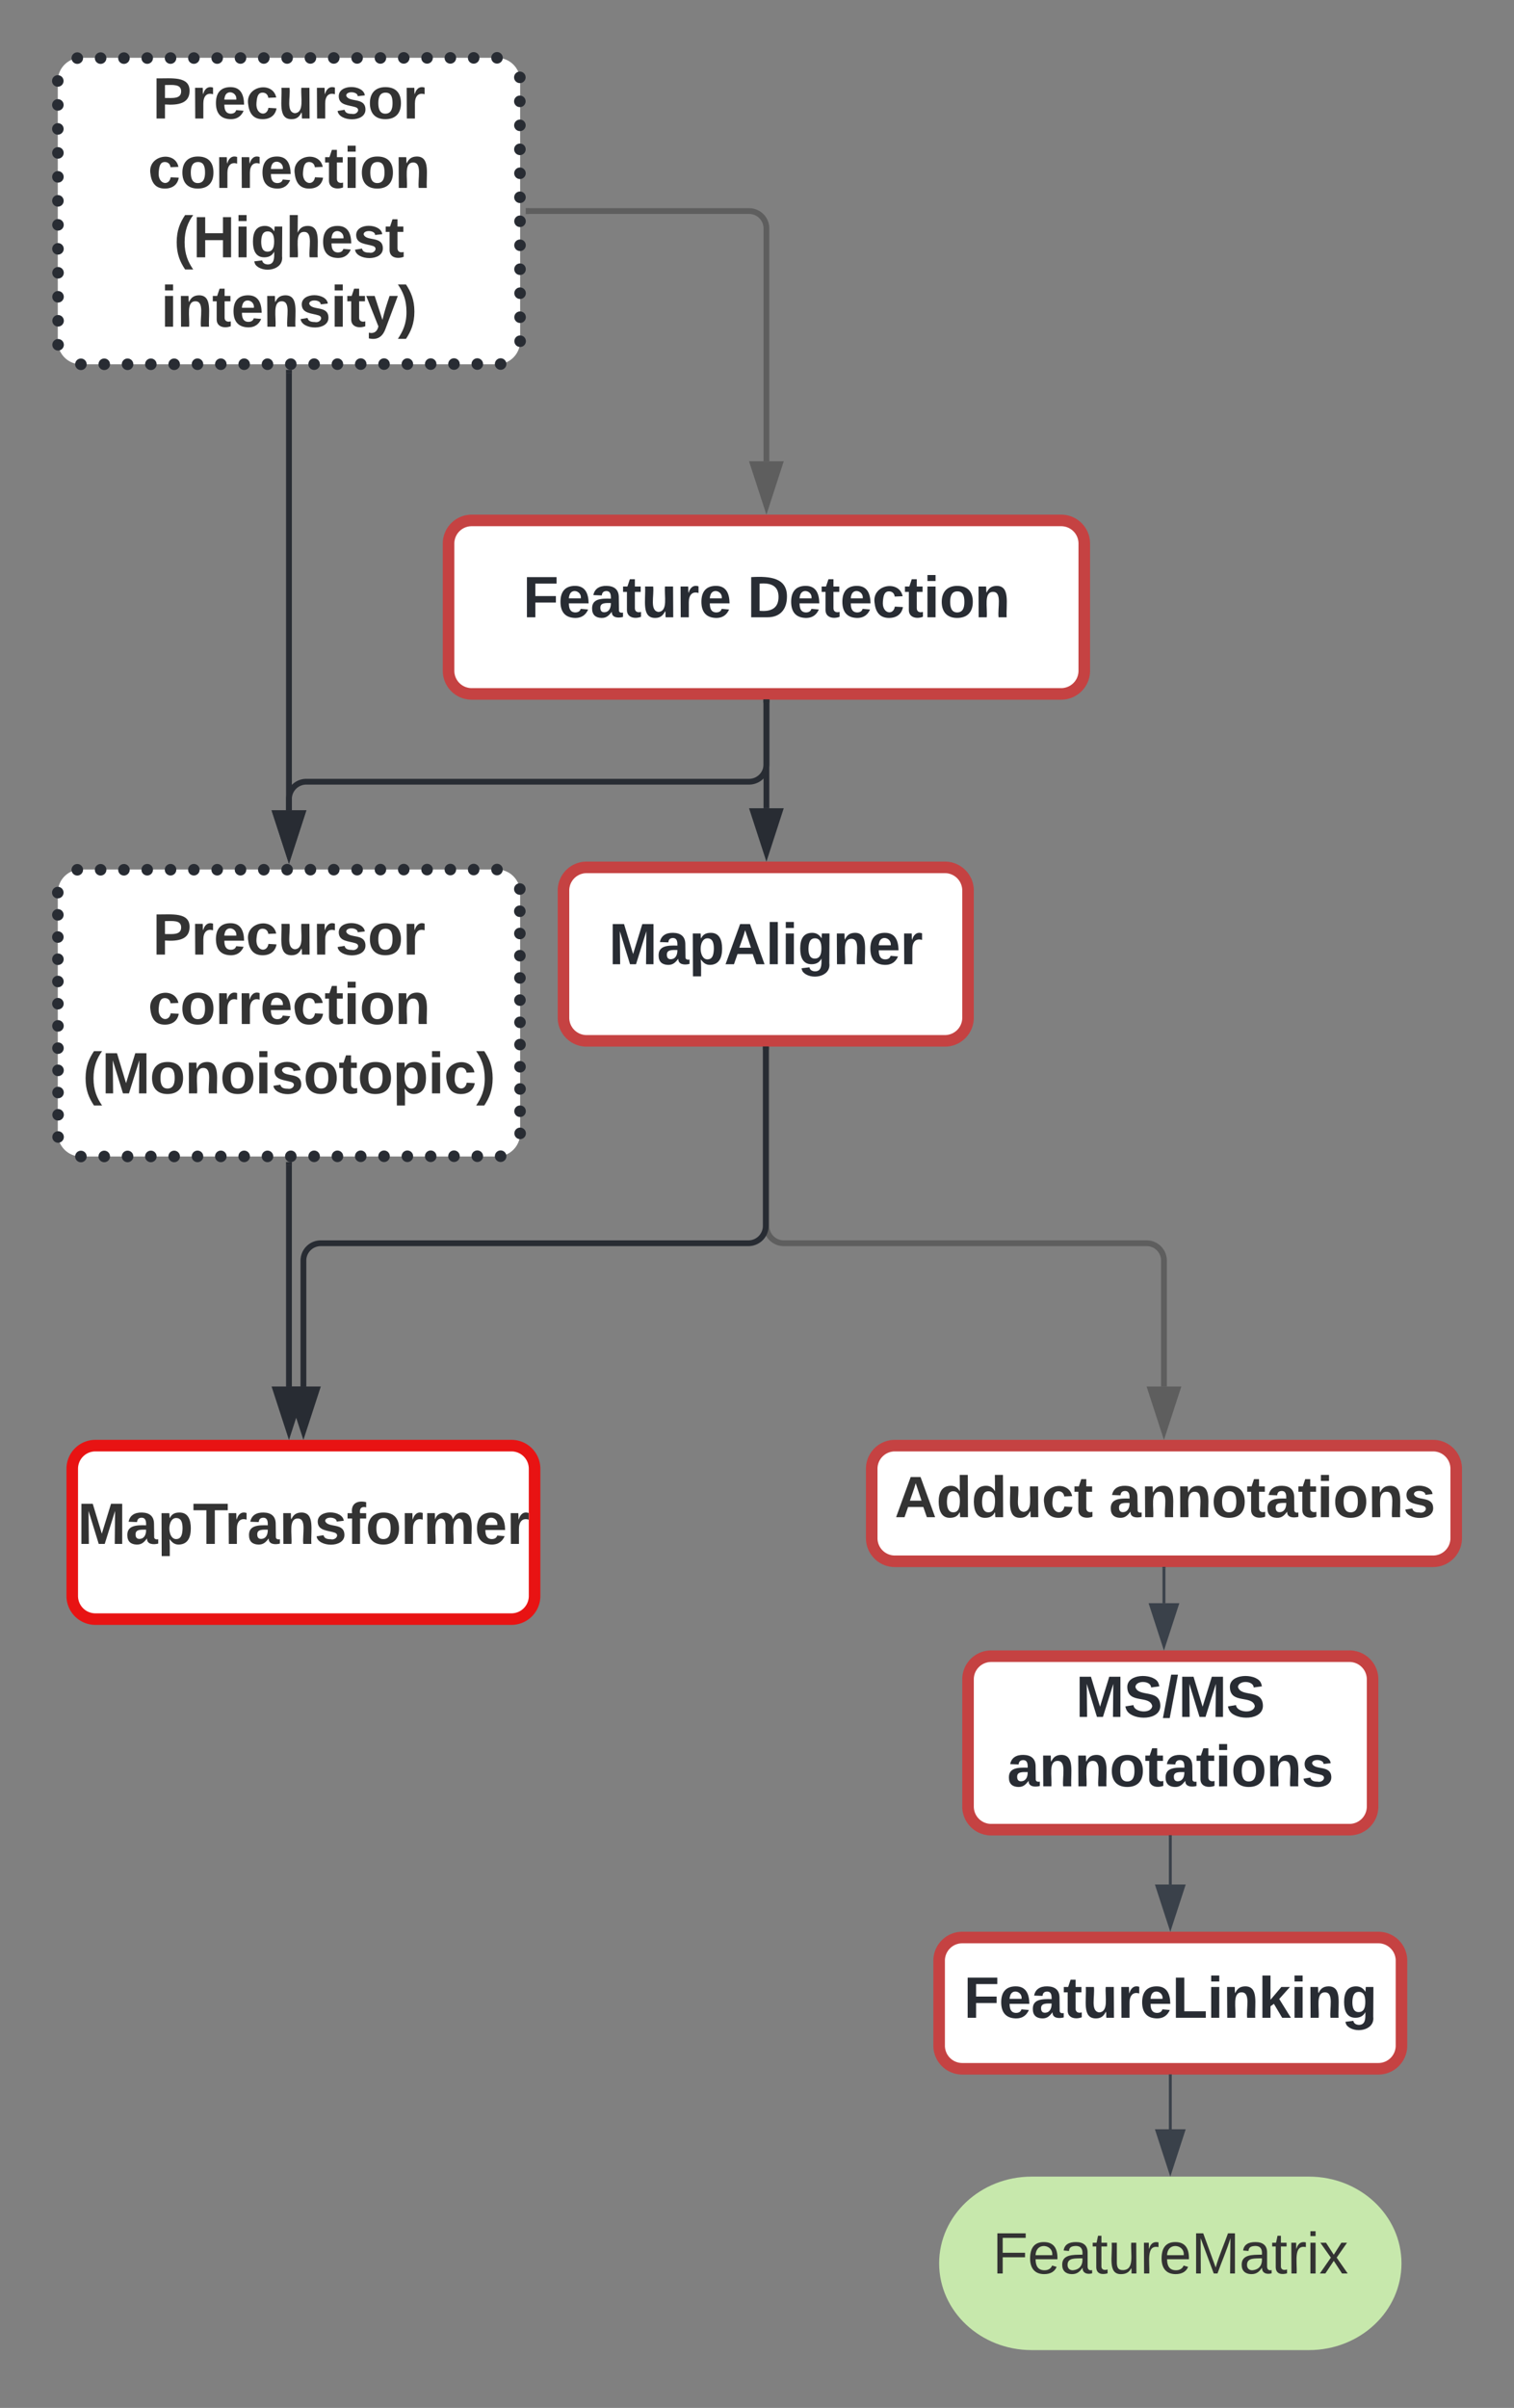 <svg xmlns="http://www.w3.org/2000/svg" xmlns:xlink="http://www.w3.org/1999/xlink" xmlns:lucid="lucid" width="523.94" height="832.83"><rect width="100%" height="100%" fill="#808080" stroke="none"/><g transform="translate(-620 -100)" lucid:page-tab-id="0_0"><path d="M645 608a8 8 0 0 1 8-8h144a8 8 0 0 1 8 8v44a8 8 0 0 1-8 8H653a8 8 0 0 1-8-8z" stroke="#e81313" stroke-width="4" fill="#fff"/><use xlink:href="#a" transform="matrix(1,0,0,1,650,605) translate(-3.167 29)"/><path d="M1073 852.83c17.67 0 32 13.43 32 30s-14.33 30-32 30h-96c-17.67 0-32-13.43-32-30s14.33-30 32-30z" stroke="#000" stroke-opacity="0" stroke-width="2" fill="#c7e8ac"/><use xlink:href="#b" transform="matrix(1,0,0,1,950,857.833) translate(13.472 28.5)"/><path d="M640 128a8 8 0 0 1 8-8h144a8 8 0 0 1 8 8v90a8 8 0 0 1-8 8H648a8 8 0 0 1-8-8z" fill="#fff"/><path d="M642 128c0 1.1-.9 2-2 2s-2-.9-2-2 .9-2 2-2 2 .9 2 2zm6.75-7.9c0 1.1-.9 2-2 2s-2-.9-2-2 .9-2 2-2 2 .9 2 2zm8.07 0c0 1.1-.9 2-2 2s-2-.9-2-2 .9-2 2-2 2 .9 2 2zm8.07 0c0 1.1-.9 2-2 2-1.12 0-2-.9-2-2 0-1.12.88-2 2-2 1.1 0 2 .88 2 2zm8.06-.02c0 1.1-.9 2-2 2s-2-.9-2-2 .9-2 2-2 2 .9 2 2zm8.07 0c0 1.1-.9 2-2 2s-2-.9-2-2 .9-2 2-2 2 .9 2 2zm8.07 0c0 1.1-.9 2-2 2s-2-.9-2-2 .9-2 2-2 2 .9 2 2zm8.07 0c0 1.1-.9 2-2 2s-2-.9-2-2c0-1.12.9-2 2-2s2 .88 2 2zm8.07-.02c0 1.1-.9 2-2 2s-2-.9-2-2 .9-2 2-2 2 .9 2 2zm8.06 0c0 1.1-.9 2-2 2s-2-.9-2-2 .9-2 2-2 2 .9 2 2zm8.07 0c0 1.1-.9 2-2 2s-2-.9-2-2c0-1.12.9-2 2-2s2 .88 2 2zm8.07-.02c0 1.1-.9 2-2 2s-2-.9-2-2 .9-2 2-2 2 .9 2 2zm8.07 0c0 1.1-.88 2-2 2-1.1 0-2-.9-2-2s.9-2 2-2c1.12 0 2 .9 2 2zm8.08 0c0 1.1-.9 2-2 2s-2-.9-2-2 .9-2 2-2 2 .9 2 2zm8.07 0c0 1.1-.9 2-2 2s-2-.9-2-2c0-1.12.9-2 2-2s2 .88 2 2zm8.07-.02c0 1.1-.9 2-2 2s-2-.9-2-2 .9-2 2-2 2 .9 2 2zm8.07 0c0 1.1-.9 2-2 2s-2-.9-2-2 .9-2 2-2 2 .9 2 2zm8.06 0c0 1.1-.9 2-2 2s-2-.9-2-2 .9-2 2-2 2 .9 2 2zm8.07 0c0 1.1-.9 2-2 2s-2-.9-2-2c0-1.12.9-2 2-2s2 .88 2 2zM794 120c0 1.1-.9 2-2 2s-2-.9-2-2 .9-2 2-2 2 .9 2 2zm7.9 6.75c0 1.1-.9 2-2 2s-2-.9-2-2 .9-2 2-2 2 .9 2 2zm0 8.3c0 1.1-.9 2-2 2s-2-.9-2-2 .9-2 2-2 2 .9 2 2zm.02 8.3c0 1.1-.9 2-2 2s-2-.9-2-2 .9-2 2-2 2 .9 2 2zm0 8.3c0 1.1-.9 2-2 2s-2-.9-2-2c0-1.12.9-2 2-2s2 .88 2 2zm.02 8.28c0 1.1-.9 2-2 2s-2-.9-2-2 .9-2 2-2 2 .9 2 2zm0 8.3c0 1.1-.9 2-2 2s-2-.9-2-2 .9-2 2-2 2 .9 2 2zm.02 8.3c0 1.1-.9 2-2 2s-2-.9-2-2 .9-2 2-2 2 .9 2 2zm0 8.3c0 1.1-.9 2-2 2s-2-.9-2-2c0-1.12.9-2 2-2s2 .88 2 2zm0 8.28c0 1.12-.88 2-2 2-1.1 0-2-.88-2-2 0-1.1.9-2 2-2 1.12 0 2 .9 2 2zm.02 8.3c0 1.1-.9 2-2 2s-2-.9-2-2 .9-2 2-2 2 .9 2 2zm0 8.3c0 1.1-.88 2-2 2-1.1 0-2-.9-2-2s.9-2 2-2c1.12 0 2 .9 2 2zm.02 8.3c0 1.1-.9 2-2 2s-2-.9-2-2 .9-2 2-2 2 .9 2 2zm-6.75 7.9c0 1.1-.9 2-2 2s-2-.9-2-2 .9-2 2-2 2 .9 2 2zm-8.07 0c0 1.1-.9 2-2 2s-2-.9-2-2 .9-2 2-2 2 .9 2 2zm-8.07 0c0 1.12-.88 2-2 2-1.1 0-2-.88-2-2 0-1.1.9-2 2-2 1.12 0 2 .9 2 2zm-8.06.02c0 1.1-.9 2-2 2s-2-.9-2-2 .9-2 2-2 2 .9 2 2zm-8.07 0c0 1.1-.9 2-2 2s-2-.9-2-2 .9-2 2-2 2 .9 2 2zm-8.07 0c0 1.1-.9 2-2 2s-2-.9-2-2 .9-2 2-2 2 .9 2 2zm-8.07 0c0 1.12-.9 2-2 2s-2-.88-2-2c0-1.1.9-2 2-2s2 .9 2 2zm-8.07.02c0 1.1-.9 2-2 2s-2-.9-2-2 .9-2 2-2 2 .9 2 2zm-8.06 0c0 1.1-.9 2-2 2s-2-.9-2-2 .9-2 2-2 2 .9 2 2zm-8.07 0c0 1.12-.9 2-2 2s-2-.88-2-2c0-1.1.9-2 2-2s2 .9 2 2zm-8.07.02c0 1.1-.9 2-2 2s-2-.9-2-2 .9-2 2-2 2 .9 2 2zm-8.07 0c0 1.1-.9 2-2 2-1.12 0-2-.9-2-2s.88-2 2-2c1.1 0 2 .9 2 2zm-8.08 0c0 1.1-.9 2-2 2s-2-.9-2-2 .9-2 2-2 2 .9 2 2zm-8.07 0c0 1.12-.9 2-2 2s-2-.88-2-2c0-1.1.9-2 2-2s2 .9 2 2zm-8.07.02c0 1.1-.9 2-2 2s-2-.9-2-2 .9-2 2-2 2 .9 2 2zm-8.07 0c0 1.1-.9 2-2 2s-2-.9-2-2 .9-2 2-2 2 .9 2 2zm-8.06 0c0 1.1-.9 2-2 2s-2-.9-2-2 .9-2 2-2 2 .9 2 2zm-8.07 0c0 1.12-.9 2-2 2s-2-.88-2-2c0-1.1.9-2 2-2s2 .9 2 2zM650 226c0 1.1-.9 2-2 2s-2-.9-2-2 .9-2 2-2 2 .9 2 2zm-7.9-6.75c0 1.1-.9 2-2 2s-2-.9-2-2 .9-2 2-2 2 .9 2 2zm0-8.3c0 1.1-.9 2-2 2s-2-.9-2-2 .9-2 2-2 2 .9 2 2zm-.02-8.3c0 1.1-.9 2-2 2s-2-.9-2-2 .9-2 2-2 2 .9 2 2zm0-8.3c0 1.12-.9 2-2 2s-2-.88-2-2c0-1.1.9-2 2-2s2 .9 2 2zm-.02-8.28c0 1.1-.9 2-2 2s-2-.9-2-2 .9-2 2-2 2 .9 2 2zm0-8.3c0 1.1-.9 2-2 2s-2-.9-2-2 .9-2 2-2 2 .9 2 2zm-.02-8.3c0 1.1-.9 2-2 2s-2-.9-2-2 .9-2 2-2 2 .9 2 2zm0-8.3c0 1.12-.9 2-2 2s-2-.88-2-2c0-1.1.9-2 2-2s2 .9 2 2zm0-8.28c0 1.1-.9 2-2 2-1.12 0-2-.9-2-2 0-1.12.88-2 2-2 1.1 0 2 .88 2 2zm-.02-8.3c0 1.1-.9 2-2 2s-2-.9-2-2 .9-2 2-2 2 .9 2 2zm0-8.3c0 1.1-.9 2-2 2-1.12 0-2-.9-2-2s.88-2 2-2c1.1 0 2 .9 2 2zM642 128c0 1.1-.9 2-2 2s-2-.9-2-2 .9-2 2-2 2 .9 2 2z" fill="#282c33"/><use xlink:href="#c" transform="matrix(1,0,0,1,645,125) translate(27.833 16)"/><use xlink:href="#d" transform="matrix(1,0,0,1,645,125) translate(26.222 40)"/><use xlink:href="#e" transform="matrix(1,0,0,1,645,125) translate(35.139 64)"/><use xlink:href="#f" transform="matrix(1,0,0,1,645,125) translate(30.694 88)"/><path d="M775.23 288a8 8 0 0 1 8-8h204a8 8 0 0 1 8 8v44a8 8 0 0 1-8 8h-204a8 8 0 0 1-8-8z" stroke="#c54242" stroke-width="4" fill="#fff"/><use xlink:href="#g" transform="matrix(1,0,0,1,780.227,285) translate(20.778 28.5)"/><use xlink:href="#h" transform="matrix(1,0,0,1,780.227,285) translate(98.389 28.5)"/><path d="M802.95 173h76.28a6 6 0 0 1 6 6v80.55" stroke="#5e5e5e" stroke-width="2" fill="none"/><path d="M802.98 174h-1.03v-2h1.03z" stroke="#5e5e5e" stroke-width=".05" fill="#5e5e5e"/><path d="M885.23 274.8l-4.64-14.25h9.26z" stroke="#5e5e5e" stroke-width="2" fill="#5e5e5e"/><path d="M885.23 462.95V524a6 6 0 0 0 6 6h125.57a6 6 0 0 1 6 6v43.55" stroke="#5e5e5e" stroke-width="2" fill="none"/><path d="M886.23 462.98h-2v-1.03h2z" stroke="#5e5e5e" stroke-width=".05" fill="#5e5e5e"/><path d="M1022.8 594.8l-4.63-14.25h9.27z" stroke="#5e5e5e" stroke-width="2" fill="#5e5e5e"/><path d="M640 408.73a8 8 0 0 1 8-8h144a8 8 0 0 1 8 8V492a8 8 0 0 1-8 8H648a8 8 0 0 1-8-8z" fill="#fff"/><path d="M642 408.73c0 1.1-.9 2-2 2s-2-.9-2-2 .9-2 2-2 2 .9 2 2zm6.75-7.9c0 1.1-.9 2-2 2s-2-.9-2-2 .9-2 2-2 2 .9 2 2zm8.07 0c0 1.1-.9 2-2 2s-2-.9-2-2 .9-2 2-2 2 .9 2 2zm8.07 0c0 1.1-.9 2-2 2-1.12 0-2-.9-2-2s.88-2 2-2c1.1 0 2 .9 2 2zm8.06-.02c0 1.12-.9 2-2 2s-2-.88-2-2c0-1.1.9-2 2-2s2 .9 2 2zm8.07 0c0 1.1-.9 2-2 2s-2-.9-2-2 .9-2 2-2 2 .9 2 2zm8.07 0c0 1.1-.9 2-2 2s-2-.9-2-2 .9-2 2-2 2 .9 2 2zm8.07 0c0 1.1-.9 2-2 2s-2-.9-2-2 .9-2 2-2 2 .9 2 2zm8.07 0c0 1.1-.9 2-2 2s-2-.9-2-2 .9-2 2-2 2 .9 2 2zm8.06 0c0 1.1-.9 2-2 2s-2-.9-2-2c0-1.12.9-2 2-2s2 .88 2 2zm8.07-.02c0 1.1-.9 2-2 2s-2-.9-2-2 .9-2 2-2 2 .9 2 2zm8.07 0c0 1.1-.9 2-2 2s-2-.9-2-2 .9-2 2-2 2 .9 2 2zm8.07 0c0 1.1-.88 2-2 2-1.1 0-2-.9-2-2s.9-2 2-2c1.12 0 2 .9 2 2zm8.08 0c0 1.1-.9 2-2 2s-2-.9-2-2c0-1.12.9-2 2-2s2 .88 2 2zm8.07-.02c0 1.1-.9 2-2 2s-2-.9-2-2 .9-2 2-2 2 .9 2 2zm8.07 0c0 1.1-.9 2-2 2s-2-.9-2-2 .9-2 2-2 2 .9 2 2zm8.07 0c0 1.1-.9 2-2 2s-2-.9-2-2c0-1.12.9-2 2-2s2 .88 2 2zm8.06-.02c0 1.1-.9 2-2 2s-2-.9-2-2 .9-2 2-2 2 .9 2 2zm8.07 0c0 1.1-.9 2-2 2s-2-.9-2-2 .9-2 2-2 2 .9 2 2zm8.07 0c0 1.1-.9 2-2 2s-2-.9-2-2 .9-2 2-2 2 .9 2 2zm7.9 6.74c0 1.1-.9 2-2 2s-2-.9-2-2 .9-2 2-2 2 .9 2 2zm0 7.68c0 1.1-.9 2-2 2s-2-.9-2-2 .9-2 2-2 2 .9 2 2zm.02 7.7c0 1.1-.9 2-2 2s-2-.9-2-2c0-1.12.9-2 2-2s2 .88 2 2zm0 7.67c0 1.1-.9 2-2 2s-2-.9-2-2 .9-2 2-2 2 .9 2 2zm.02 7.7c0 1.1-.9 2-2 2s-2-.9-2-2c0-1.12.9-2 2-2s2 .88 2 2zm0 7.67c0 1.1-.9 2-2 2s-2-.9-2-2 .9-2 2-2 2 .9 2 2zm.02 7.68c0 1.1-.9 2-2 2s-2-.9-2-2 .9-2 2-2 2 .9 2 2zm0 7.7c0 1.1-.9 2-2 2s-2-.9-2-2c0-1.12.9-2 2-2s2 .88 2 2zm0 7.67c0 1.1-.88 2-2 2-1.1 0-2-.9-2-2s.9-2 2-2c1.12 0 2 .9 2 2zm.02 7.68c0 1.1-.9 2-2 2s-2-.9-2-2 .9-2 2-2 2 .9 2 2zm0 7.7c0 1.1-.88 2-2 2-1.1 0-2-.9-2-2 0-1.12.9-2 2-2 1.12 0 2 .88 2 2zM802 492c0 1.1-.9 2-2 2s-2-.9-2-2 .9-2 2-2 2 .9 2 2zm-6.75 7.9c0 1.1-.9 2-2 2s-2-.9-2-2 .9-2 2-2 2 .9 2 2zm-8.07 0c0 1.1-.9 2-2 2s-2-.9-2-2 .9-2 2-2 2 .9 2 2zm-8.07 0c0 1.12-.88 2-2 2-1.1 0-2-.88-2-2 0-1.1.9-2 2-2 1.12 0 2 .9 2 2zm-8.06.02c0 1.1-.9 2-2 2s-2-.9-2-2 .9-2 2-2 2 .9 2 2zm-8.07 0c0 1.1-.9 2-2 2s-2-.9-2-2 .9-2 2-2 2 .9 2 2zm-8.07 0c0 1.1-.9 2-2 2s-2-.9-2-2 .9-2 2-2 2 .9 2 2zm-8.07 0c0 1.12-.9 2-2 2s-2-.88-2-2c0-1.1.9-2 2-2s2 .9 2 2zm-8.07.02c0 1.1-.9 2-2 2s-2-.9-2-2 .9-2 2-2 2 .9 2 2zm-8.06 0c0 1.1-.9 2-2 2s-2-.9-2-2 .9-2 2-2 2 .9 2 2zm-8.07 0c0 1.12-.9 2-2 2s-2-.88-2-2c0-1.1.9-2 2-2s2 .9 2 2zm-8.07.02c0 1.1-.9 2-2 2s-2-.9-2-2 .9-2 2-2 2 .9 2 2zm-8.07 0c0 1.1-.9 2-2 2-1.12 0-2-.9-2-2s.88-2 2-2c1.1 0 2 .9 2 2zm-8.08 0c0 1.1-.9 2-2 2s-2-.9-2-2 .9-2 2-2 2 .9 2 2zm-8.07 0c0 1.12-.9 2-2 2s-2-.88-2-2c0-1.1.9-2 2-2s2 .9 2 2zm-8.07.02c0 1.1-.9 2-2 2s-2-.9-2-2 .9-2 2-2 2 .9 2 2zm-8.07 0c0 1.1-.9 2-2 2s-2-.9-2-2 .9-2 2-2 2 .9 2 2zm-8.06 0c0 1.1-.9 2-2 2s-2-.9-2-2 .9-2 2-2 2 .9 2 2zm-8.07 0c0 1.12-.9 2-2 2s-2-.88-2-2c0-1.1.9-2 2-2s2 .9 2 2zM650 500c0 1.1-.9 2-2 2s-2-.9-2-2 .9-2 2-2 2 .9 2 2zm-7.9-6.75c0 1.1-.9 2-2 2s-2-.9-2-2 .9-2 2-2 2 .9 2 2zm0-7.68c0 1.1-.9 2-2 2s-2-.9-2-2 .9-2 2-2 2 .9 2 2zm-.02-7.7c0 1.12-.9 2-2 2s-2-.88-2-2c0-1.1.9-2 2-2s2 .9 2 2zm0-7.67c0 1.1-.9 2-2 2s-2-.9-2-2 .9-2 2-2 2 .9 2 2zm-.02-7.68c0 1.1-.9 2-2 2s-2-.9-2-2 .9-2 2-2 2 .9 2 2zm0-7.7c0 1.12-.9 2-2 2s-2-.88-2-2c0-1.1.9-2 2-2s2 .9 2 2zm-.02-7.67c0 1.1-.9 2-2 2s-2-.9-2-2 .9-2 2-2 2 .9 2 2zm0-7.68c0 1.1-.9 2-2 2s-2-.9-2-2 .9-2 2-2 2 .9 2 2zm0-7.7c0 1.12-.9 2-2 2-1.12 0-2-.88-2-2 0-1.1.88-2 2-2 1.1 0 2 .9 2 2zm-.02-7.67c0 1.1-.9 2-2 2s-2-.9-2-2 .9-2 2-2 2 .9 2 2zm0-7.68c0 1.1-.9 2-2 2-1.12 0-2-.9-2-2s.88-2 2-2c1.1 0 2 .9 2 2zm-.02-7.7c0 1.12-.9 2-2 2s-2-.88-2-2c0-1.1.9-2 2-2s2 .9 2 2z" fill="#282c33"/><use xlink:href="#c" transform="matrix(1,0,0,1,645,405.733) translate(27.833 24.437)"/><use xlink:href="#d" transform="matrix(1,0,0,1,645,405.733) translate(26.222 48.437)"/><use xlink:href="#i" transform="matrix(1,0,0,1,645,405.733) translate(3.611 72.437)"/><path d="M945 778.13a8 8 0 0 1 8-8h144a8 8 0 0 1 8 8v29.4a8 8 0 0 1-8 8H953a8 8 0 0 1-8-8z" stroke="#c54242" stroke-width="4" fill="#fff"/><use xlink:href="#j" transform="matrix(1,0,0,1,950,775.134) translate(3.528 22.75)"/><path d="M921.67 608a8 8 0 0 1 8-8h186.27a8 8 0 0 1 8 8v24a8 8 0 0 1-8 8H929.67a8 8 0 0 1-8-8z" stroke="#c54242" stroke-width="4" fill="#fff"/><use xlink:href="#k" transform="matrix(1,0,0,1,926.667,605) translate(2.944 19.75)"/><use xlink:href="#l" transform="matrix(1,0,0,1,926.667,605) translate(77.111 19.75)"/><path d="M815 408a8 8 0 0 1 8-8h124a8 8 0 0 1 8 8v44a8 8 0 0 1-8 8H823a8 8 0 0 1-8-8z" stroke="#c54242" stroke-width="4" fill="#fff"/><use xlink:href="#m" transform="matrix(1,0,0,1,820,405) translate(10.694 28.5)"/><path d="M885.23 342.95v36.6" stroke="#282c33" stroke-width="2" fill="none"/><path d="M886.23 342.98h-2v-1.03h2z" stroke="#282c33" stroke-width=".05" fill="#282c33"/><path d="M885.23 394.8l-4.64-14.25h9.26z" stroke="#282c33" stroke-width="2" fill="#282c33"/><path d="M720 228.95v151.33" stroke="#282c33" stroke-width="2" fill="none"/><path d="M721 228.98h-2v-1.03h2z" stroke="#282c33" stroke-width=".05" fill="#282c33"/><path d="M720 395.55l-4.64-14.27h9.28z" stroke="#282c33" stroke-width="2" fill="#282c33"/><path d="M885.23 342.95v21.42a6 6 0 0 1-6 6H726a6 6 0 0 0-6 6v3.9" stroke="#282c33" stroke-width="2" fill="none"/><path d="M886.23 342.98h-2v-1.03h2z" stroke="#282c33" stroke-width=".05" fill="#282c33"/><path d="M720 395.55l-4.64-14.27h9.28z" stroke="#282c33" stroke-width="2" fill="#282c33"/><path d="M885 462.95V524a6 6 0 0 1-6 6H731a6 6 0 0 0-6 6v43.55" stroke="#282c33" stroke-width="2" fill="none"/><path d="M886 462.98h-2v-1.03h2z" stroke="#282c33" stroke-width=".05" fill="#282c33"/><path d="M725 594.8l-4.64-14.25h9.28z" stroke="#282c33" stroke-width="2" fill="#282c33"/><path d="M720 502.95v76.6" stroke="#282c33" stroke-width="2" fill="none"/><path d="M721 502.98h-2v-1.03h2z" stroke="#282c33" stroke-width=".05" fill="#282c33"/><path d="M720 594.82l-4.64-14.27h9.28z" stroke="#282c33" stroke-width="2" fill="#282c33"/><path d="M955 680.83a8 8 0 0 1 8-8h124a8 8 0 0 1 8 8v44a8 8 0 0 1-8 8H963a8 8 0 0 1-8-8z" stroke="#c54242" stroke-width="4" fill="#fff"/><use xlink:href="#n" transform="matrix(1,0,0,1,960,677.833) translate(32.278 16)"/><use xlink:href="#o" transform="matrix(1,0,0,1,960,677.833) translate(8.528 40)"/><path d="M1022.8 642.45v12.05" stroke="#3a414a" fill="none"/><path d="M1023.3 642.46h-1v-.5h1z" stroke="#3a414a" stroke-width=".05" fill="#3a414a"/><path d="M1022.8 669.26l-4.63-14.26h9.27z" stroke="#3a414a" fill="#3a414a"/><path d="M1025 735.28v16.52" stroke="#3a414a" fill="none"/><path d="M1025.5 735.3h-1v-.52h1z" stroke="#3a414a" stroke-width=".05" fill="#3a414a"/><path d="M1025 766.56l-4.64-14.26h9.28z" stroke="#3a414a" fill="#3a414a"/><path d="M1025 817.98v18.47" stroke="#3a414a" fill="none"/><path d="M1025.5 818h-1v-.52h1z" stroke="#3a414a" stroke-width=".05" fill="#3a414a"/><path d="M1025 851.22l-4.64-14.27h9.28z" stroke="#3a414a" fill="#3a414a"/><defs><path fill="#333" d="M230 0l2-204L168 0h-37L68-204 70 0H24v-248h70l56 185 57-185h69V0h-46" id="p"/><path fill="#333" d="M133-34C117-15 103 5 69 4 32 3 11-16 11-54c-1-60 55-63 116-61 1-26-3-47-28-47-18 1-26 9-28 27l-52-2c7-38 36-58 82-57s74 22 75 68l1 82c-1 14 12 18 25 15v27c-30 8-71 5-69-32zm-48 3c29 0 43-24 42-57-32 0-66-3-65 30 0 17 8 27 23 27" id="q"/><path fill="#333" d="M135-194c53 0 70 44 70 98 0 56-19 98-73 100-31 1-45-17-59-34 3 33 2 69 2 105H25l-1-265h48c2 10 0 23 3 31 11-24 29-35 60-35zM114-30c33 0 39-31 40-66 0-38-9-64-40-64-56 0-55 130 0 130" id="r"/><path fill="#333" d="M136-208V0H84v-208H4v-40h212v40h-80" id="s"/><path fill="#333" d="M135-150c-39-12-60 13-60 57V0H25l-1-190h47c2 13-1 29 3 40 6-28 27-53 61-41v41" id="t"/><path fill="#333" d="M135-194c87-1 58 113 63 194h-50c-7-57 23-157-34-157-59 0-34 97-39 157H25l-1-190h47c2 12-1 28 3 38 12-26 28-41 61-42" id="u"/><path fill="#333" d="M137-138c1-29-70-34-71-4 15 46 118 7 119 86 1 83-164 76-172 9l43-7c4 19 20 25 44 25 33 8 57-30 24-41C81-84 22-81 20-136c-2-80 154-74 161-7" id="v"/><path fill="#333" d="M121-226c-27-7-43 5-38 36h38v33H83V0H34v-157H6v-33h28c-9-59 32-81 87-68v32" id="w"/><path fill="#333" d="M110-194c64 0 96 36 96 99 0 64-35 99-97 99-61 0-95-36-95-99 0-62 34-99 96-99zm-1 164c35 0 45-28 45-65 0-40-10-65-43-65-34 0-45 26-45 65 0 36 10 65 43 65" id="x"/><path fill="#333" d="M220-157c-53 9-28 100-34 157h-49v-107c1-27-5-49-29-50C55-147 81-57 75 0H25l-1-190h47c2 12-1 28 3 38 10-53 101-56 108 0 13-22 24-43 59-42 82 1 51 116 57 194h-49v-107c-1-25-5-48-29-50" id="y"/><path fill="#333" d="M185-48c-13 30-37 53-82 52C43 2 14-33 14-96s30-98 90-98c62 0 83 45 84 108H66c0 31 8 55 39 56 18 0 30-7 34-22zm-45-69c5-46-57-63-70-21-2 6-4 13-4 21h74" id="z"/><g id="a"><use transform="matrix(0.056,0,0,0.056,0,0)" xlink:href="#p"/><use transform="matrix(0.056,0,0,0.056,16.611,0)" xlink:href="#q"/><use transform="matrix(0.056,0,0,0.056,27.722,0)" xlink:href="#r"/><use transform="matrix(0.056,0,0,0.056,39.889,0)" xlink:href="#s"/><use transform="matrix(0.056,0,0,0.056,50.944,0)" xlink:href="#t"/><use transform="matrix(0.056,0,0,0.056,58.722,0)" xlink:href="#q"/><use transform="matrix(0.056,0,0,0.056,69.833,0)" xlink:href="#u"/><use transform="matrix(0.056,0,0,0.056,82,0)" xlink:href="#v"/><use transform="matrix(0.056,0,0,0.056,93.111,0)" xlink:href="#w"/><use transform="matrix(0.056,0,0,0.056,99.722,0)" xlink:href="#x"/><use transform="matrix(0.056,0,0,0.056,111.889,0)" xlink:href="#t"/><use transform="matrix(0.056,0,0,0.056,119.667,0)" xlink:href="#y"/><use transform="matrix(0.056,0,0,0.056,137.444,0)" xlink:href="#z"/><use transform="matrix(0.056,0,0,0.056,148.556,0)" xlink:href="#t"/></g><path fill="#333" d="M63-220v92h138v28H63V0H30v-248h175v28H63" id="A"/><path fill="#333" d="M100-194c63 0 86 42 84 106H49c0 40 14 67 53 68 26 1 43-12 49-29l28 8c-11 28-37 45-77 45C44 4 14-33 15-96c1-61 26-98 85-98zm52 81c6-60-76-77-97-28-3 7-6 17-6 28h103" id="B"/><path fill="#333" d="M141-36C126-15 110 5 73 4 37 3 15-17 15-53c-1-64 63-63 125-63 3-35-9-54-41-54-24 1-41 7-42 31l-33-3c5-37 33-52 76-52 45 0 72 20 72 64v82c-1 20 7 32 28 27v20c-31 9-61-2-59-35zM48-53c0 20 12 33 32 33 41-3 63-29 60-74-43 2-92-5-92 41" id="C"/><path fill="#333" d="M59-47c-2 24 18 29 38 22v24C64 9 27 4 27-40v-127H5v-23h24l9-43h21v43h35v23H59v120" id="D"/><path fill="#333" d="M84 4C-5 8 30-112 23-190h32v120c0 31 7 50 39 49 72-2 45-101 50-169h31l1 190h-30c-1-10 1-25-2-33-11 22-28 36-60 37" id="E"/><path fill="#333" d="M114-163C36-179 61-72 57 0H25l-1-190h30c1 12-1 29 2 39 6-27 23-49 58-41v29" id="F"/><path fill="#333" d="M240 0l2-218c-23 76-54 145-80 218h-23L58-218 59 0H30v-248h44l77 211c21-75 51-140 76-211h43V0h-30" id="G"/><path fill="#333" d="M24-231v-30h32v30H24zM24 0v-190h32V0H24" id="H"/><path fill="#333" d="M141 0L90-78 38 0H4l68-98-65-92h35l48 74 47-74h35l-64 92 68 98h-35" id="I"/><g id="b"><use transform="matrix(0.056,0,0,0.056,0,0)" xlink:href="#A"/><use transform="matrix(0.056,0,0,0.056,12.167,0)" xlink:href="#B"/><use transform="matrix(0.056,0,0,0.056,23.278,0)" xlink:href="#C"/><use transform="matrix(0.056,0,0,0.056,34.389,0)" xlink:href="#D"/><use transform="matrix(0.056,0,0,0.056,39.944,0)" xlink:href="#E"/><use transform="matrix(0.056,0,0,0.056,51.056,0)" xlink:href="#F"/><use transform="matrix(0.056,0,0,0.056,57.667,0)" xlink:href="#B"/><use transform="matrix(0.056,0,0,0.056,68.778,0)" xlink:href="#G"/><use transform="matrix(0.056,0,0,0.056,85.389,0)" xlink:href="#C"/><use transform="matrix(0.056,0,0,0.056,96.5,0)" xlink:href="#D"/><use transform="matrix(0.056,0,0,0.056,102.056,0)" xlink:href="#F"/><use transform="matrix(0.056,0,0,0.056,108.667,0)" xlink:href="#H"/><use transform="matrix(0.056,0,0,0.056,113.056,0)" xlink:href="#I"/></g><path fill="#333" d="M24-248c93 1 206-16 204 79-1 75-69 88-152 82V0H24v-248zm52 121c47 0 100 7 100-41 0-47-54-39-100-39v80" id="J"/><path fill="#333" d="M190-63c-7 42-38 67-86 67-59 0-84-38-90-98-12-110 154-137 174-36l-49 2c-2-19-15-32-35-32-30 0-35 28-38 64-6 74 65 87 74 30" id="K"/><path fill="#333" d="M85 4C-2 5 27-109 22-190h50c7 57-23 150 33 157 60-5 35-97 40-157h50l1 190h-47c-2-12 1-28-3-38-12 25-28 42-61 42" id="L"/><g id="c"><use transform="matrix(0.056,0,0,0.056,0,0)" xlink:href="#J"/><use transform="matrix(0.056,0,0,0.056,13.333,0)" xlink:href="#t"/><use transform="matrix(0.056,0,0,0.056,21.111,0)" xlink:href="#z"/><use transform="matrix(0.056,0,0,0.056,32.222,0)" xlink:href="#K"/><use transform="matrix(0.056,0,0,0.056,43.333,0)" xlink:href="#L"/><use transform="matrix(0.056,0,0,0.056,55.5,0)" xlink:href="#t"/><use transform="matrix(0.056,0,0,0.056,63.278,0)" xlink:href="#v"/><use transform="matrix(0.056,0,0,0.056,74.389,0)" xlink:href="#x"/><use transform="matrix(0.056,0,0,0.056,86.556,0)" xlink:href="#t"/></g><path fill="#333" d="M115-3C79 11 28 4 28-45v-112H4v-33h27l15-45h31v45h36v33H77v99c-1 23 16 31 38 25v30" id="M"/><path fill="#333" d="M25-224v-37h50v37H25zM25 0v-190h50V0H25" id="N"/><g id="d"><use transform="matrix(0.056,0,0,0.056,0,0)" xlink:href="#K"/><use transform="matrix(0.056,0,0,0.056,11.111,0)" xlink:href="#x"/><use transform="matrix(0.056,0,0,0.056,23.278,0)" xlink:href="#t"/><use transform="matrix(0.056,0,0,0.056,31.056,0)" xlink:href="#t"/><use transform="matrix(0.056,0,0,0.056,38.833,0)" xlink:href="#z"/><use transform="matrix(0.056,0,0,0.056,49.944,0)" xlink:href="#K"/><use transform="matrix(0.056,0,0,0.056,61.056,0)" xlink:href="#M"/><use transform="matrix(0.056,0,0,0.056,67.667,0)" xlink:href="#N"/><use transform="matrix(0.056,0,0,0.056,73.222,0)" xlink:href="#x"/><use transform="matrix(0.056,0,0,0.056,85.389,0)" xlink:href="#u"/></g><path fill="#333" d="M67-93c0 74 22 123 53 168H70C40 30 18-18 18-93s22-123 52-168h50c-32 44-53 94-53 168" id="O"/><path fill="#333" d="M186 0v-106H76V0H24v-248h52v99h110v-99h50V0h-50" id="P"/><path fill="#333" d="M195-6C206 82 75 100 31 46c-4-6-6-13-8-21l49-6c3 16 16 24 34 25 40 0 42-37 40-79-11 22-30 35-61 35-53 0-70-43-70-97 0-56 18-96 73-97 30 0 46 14 59 34l2-30h47zm-90-29c32 0 41-27 41-63 0-35-9-62-40-62-32 0-39 29-40 63 0 36 9 62 39 62" id="Q"/><path fill="#333" d="M114-157C55-157 80-60 75 0H25v-261h50l-1 109c12-26 28-41 61-42 86-1 58 113 63 194h-50c-7-57 23-157-34-157" id="R"/><g id="e"><use transform="matrix(0.056,0,0,0.056,0,0)" xlink:href="#O"/><use transform="matrix(0.056,0,0,0.056,6.611,0)" xlink:href="#P"/><use transform="matrix(0.056,0,0,0.056,21,0)" xlink:href="#N"/><use transform="matrix(0.056,0,0,0.056,26.556,0)" xlink:href="#Q"/><use transform="matrix(0.056,0,0,0.056,38.722,0)" xlink:href="#R"/><use transform="matrix(0.056,0,0,0.056,50.889,0)" xlink:href="#z"/><use transform="matrix(0.056,0,0,0.056,62,0)" xlink:href="#v"/><use transform="matrix(0.056,0,0,0.056,73.111,0)" xlink:href="#M"/></g><path fill="#333" d="M123 10C108 53 80 86 19 72V37c35 8 53-11 59-39L3-190h52l48 148c12-52 28-100 44-148h51" id="S"/><path fill="#333" d="M102-93c0 74-22 123-52 168H0C30 29 54-18 53-93c0-74-22-123-53-168h50c30 45 52 94 52 168" id="T"/><g id="f"><use transform="matrix(0.056,0,0,0.056,0,0)" xlink:href="#N"/><use transform="matrix(0.056,0,0,0.056,5.556,0)" xlink:href="#u"/><use transform="matrix(0.056,0,0,0.056,17.722,0)" xlink:href="#M"/><use transform="matrix(0.056,0,0,0.056,24.333,0)" xlink:href="#z"/><use transform="matrix(0.056,0,0,0.056,35.444,0)" xlink:href="#u"/><use transform="matrix(0.056,0,0,0.056,47.611,0)" xlink:href="#v"/><use transform="matrix(0.056,0,0,0.056,58.722,0)" xlink:href="#N"/><use transform="matrix(0.056,0,0,0.056,64.278,0)" xlink:href="#M"/><use transform="matrix(0.056,0,0,0.056,70.889,0)" xlink:href="#S"/><use transform="matrix(0.056,0,0,0.056,82,0)" xlink:href="#T"/></g><path fill="#282c33" d="M76-208v77h127v40H76V0H24v-248h183v40H76" id="U"/><path fill="#282c33" d="M185-48c-13 30-37 53-82 52C43 2 14-33 14-96s30-98 90-98c62 0 83 45 84 108H66c0 31 8 55 39 56 18 0 30-7 34-22zm-45-69c5-46-57-63-70-21-2 6-4 13-4 21h74" id="V"/><path fill="#282c33" d="M133-34C117-15 103 5 69 4 32 3 11-16 11-54c-1-60 55-63 116-61 1-26-3-47-28-47-18 1-26 9-28 27l-52-2c7-38 36-58 82-57s74 22 75 68l1 82c-1 14 12 18 25 15v27c-30 8-71 5-69-32zm-48 3c29 0 43-24 42-57-32 0-66-3-65 30 0 17 8 27 23 27" id="W"/><path fill="#282c33" d="M115-3C79 11 28 4 28-45v-112H4v-33h27l15-45h31v45h36v33H77v99c-1 23 16 31 38 25v30" id="X"/><path fill="#282c33" d="M85 4C-2 5 27-109 22-190h50c7 57-23 150 33 157 60-5 35-97 40-157h50l1 190h-47c-2-12 1-28-3-38-12 25-28 42-61 42" id="Y"/><path fill="#282c33" d="M135-150c-39-12-60 13-60 57V0H25l-1-190h47c2 13-1 29 3 40 6-28 27-53 61-41v41" id="Z"/><g id="g"><use transform="matrix(0.056,0,0,0.056,0,0)" xlink:href="#U"/><use transform="matrix(0.056,0,0,0.056,12.167,0)" xlink:href="#V"/><use transform="matrix(0.056,0,0,0.056,23.278,0)" xlink:href="#W"/><use transform="matrix(0.056,0,0,0.056,34.389,0)" xlink:href="#X"/><use transform="matrix(0.056,0,0,0.056,41,0)" xlink:href="#Y"/><use transform="matrix(0.056,0,0,0.056,53.167,0)" xlink:href="#Z"/><use transform="matrix(0.056,0,0,0.056,60.944,0)" xlink:href="#V"/></g><path fill="#282c33" d="M24-248c120-7 223 5 221 122C244-46 201 0 124 0H24v-248zM76-40c74 7 117-18 117-86 0-67-45-88-117-82v168" id="aa"/><path fill="#282c33" d="M190-63c-7 42-38 67-86 67-59 0-84-38-90-98-12-110 154-137 174-36l-49 2c-2-19-15-32-35-32-30 0-35 28-38 64-6 74 65 87 74 30" id="ab"/><path fill="#282c33" d="M25-224v-37h50v37H25zM25 0v-190h50V0H25" id="ac"/><path fill="#282c33" d="M110-194c64 0 96 36 96 99 0 64-35 99-97 99-61 0-95-36-95-99 0-62 34-99 96-99zm-1 164c35 0 45-28 45-65 0-40-10-65-43-65-34 0-45 26-45 65 0 36 10 65 43 65" id="ad"/><path fill="#282c33" d="M135-194c87-1 58 113 63 194h-50c-7-57 23-157-34-157-59 0-34 97-39 157H25l-1-190h47c2 12-1 28 3 38 12-26 28-41 61-42" id="ae"/><g id="h"><use transform="matrix(0.056,0,0,0.056,0,0)" xlink:href="#aa"/><use transform="matrix(0.056,0,0,0.056,14.389,0)" xlink:href="#V"/><use transform="matrix(0.056,0,0,0.056,25.5,0)" xlink:href="#X"/><use transform="matrix(0.056,0,0,0.056,32.111,0)" xlink:href="#V"/><use transform="matrix(0.056,0,0,0.056,43.222,0)" xlink:href="#ab"/><use transform="matrix(0.056,0,0,0.056,54.333,0)" xlink:href="#X"/><use transform="matrix(0.056,0,0,0.056,60.944,0)" xlink:href="#ac"/><use transform="matrix(0.056,0,0,0.056,66.5,0)" xlink:href="#ad"/><use transform="matrix(0.056,0,0,0.056,78.667,0)" xlink:href="#ae"/></g><g id="i"><use transform="matrix(0.056,0,0,0.056,0,0)" xlink:href="#O"/><use transform="matrix(0.056,0,0,0.056,6.611,0)" xlink:href="#p"/><use transform="matrix(0.056,0,0,0.056,23.222,0)" xlink:href="#x"/><use transform="matrix(0.056,0,0,0.056,35.389,0)" xlink:href="#u"/><use transform="matrix(0.056,0,0,0.056,47.556,0)" xlink:href="#x"/><use transform="matrix(0.056,0,0,0.056,59.722,0)" xlink:href="#N"/><use transform="matrix(0.056,0,0,0.056,65.278,0)" xlink:href="#v"/><use transform="matrix(0.056,0,0,0.056,76.389,0)" xlink:href="#x"/><use transform="matrix(0.056,0,0,0.056,88.556,0)" xlink:href="#M"/><use transform="matrix(0.056,0,0,0.056,95.167,0)" xlink:href="#x"/><use transform="matrix(0.056,0,0,0.056,107.333,0)" xlink:href="#r"/><use transform="matrix(0.056,0,0,0.056,119.5,0)" xlink:href="#N"/><use transform="matrix(0.056,0,0,0.056,125.056,0)" xlink:href="#K"/><use transform="matrix(0.056,0,0,0.056,136.167,0)" xlink:href="#T"/></g><path fill="#282c33" d="M24 0v-248h52v208h133V0H24" id="af"/><path fill="#282c33" d="M147 0L96-86 75-71V0H25v-261h50v150l67-79h53l-66 74L201 0h-54" id="ag"/><path fill="#282c33" d="M195-6C206 82 75 100 31 46c-4-6-6-13-8-21l49-6c3 16 16 24 34 25 40 0 42-37 40-79-11 22-30 35-61 35-53 0-70-43-70-97 0-56 18-96 73-97 30 0 46 14 59 34l2-30h47zm-90-29c32 0 41-27 41-63 0-35-9-62-40-62-32 0-39 29-40 63 0 36 9 62 39 62" id="ah"/><g id="j"><use transform="matrix(0.056,0,0,0.056,0,0)" xlink:href="#U"/><use transform="matrix(0.056,0,0,0.056,12.167,0)" xlink:href="#V"/><use transform="matrix(0.056,0,0,0.056,23.278,0)" xlink:href="#W"/><use transform="matrix(0.056,0,0,0.056,34.389,0)" xlink:href="#X"/><use transform="matrix(0.056,0,0,0.056,41,0)" xlink:href="#Y"/><use transform="matrix(0.056,0,0,0.056,53.167,0)" xlink:href="#Z"/><use transform="matrix(0.056,0,0,0.056,60.944,0)" xlink:href="#V"/><use transform="matrix(0.056,0,0,0.056,72.056,0)" xlink:href="#af"/><use transform="matrix(0.056,0,0,0.056,84.222,0)" xlink:href="#ac"/><use transform="matrix(0.056,0,0,0.056,89.778,0)" xlink:href="#ae"/><use transform="matrix(0.056,0,0,0.056,101.944,0)" xlink:href="#ag"/><use transform="matrix(0.056,0,0,0.056,113.056,0)" xlink:href="#ac"/><use transform="matrix(0.056,0,0,0.056,118.611,0)" xlink:href="#ae"/><use transform="matrix(0.056,0,0,0.056,130.778,0)" xlink:href="#ah"/></g><path fill="#333" d="M199 0l-22-63H83L61 0H9l90-248h61L250 0h-51zm-33-102l-36-108c-10 38-24 72-36 108h72" id="ai"/><path fill="#333" d="M88-194c31-1 46 15 58 34l-1-101h50l1 261h-48c-2-10 0-23-3-31C134-8 116 4 84 4 32 4 16-41 15-95c0-56 19-97 73-99zm17 164c33 0 40-30 41-66 1-37-9-64-41-64s-38 30-39 65c0 43 13 65 39 65" id="aj"/><g id="k"><use transform="matrix(0.056,0,0,0.056,0,0)" xlink:href="#ai"/><use transform="matrix(0.056,0,0,0.056,14.389,0)" xlink:href="#aj"/><use transform="matrix(0.056,0,0,0.056,26.556,0)" xlink:href="#aj"/><use transform="matrix(0.056,0,0,0.056,38.722,0)" xlink:href="#L"/><use transform="matrix(0.056,0,0,0.056,50.889,0)" xlink:href="#K"/><use transform="matrix(0.056,0,0,0.056,62,0)" xlink:href="#M"/></g><g id="l"><use transform="matrix(0.056,0,0,0.056,0,0)" xlink:href="#q"/><use transform="matrix(0.056,0,0,0.056,11.111,0)" xlink:href="#u"/><use transform="matrix(0.056,0,0,0.056,23.278,0)" xlink:href="#u"/><use transform="matrix(0.056,0,0,0.056,35.444,0)" xlink:href="#x"/><use transform="matrix(0.056,0,0,0.056,47.611,0)" xlink:href="#M"/><use transform="matrix(0.056,0,0,0.056,54.222,0)" xlink:href="#q"/><use transform="matrix(0.056,0,0,0.056,65.333,0)" xlink:href="#M"/><use transform="matrix(0.056,0,0,0.056,71.944,0)" xlink:href="#N"/><use transform="matrix(0.056,0,0,0.056,77.5,0)" xlink:href="#x"/><use transform="matrix(0.056,0,0,0.056,89.667,0)" xlink:href="#u"/><use transform="matrix(0.056,0,0,0.056,101.833,0)" xlink:href="#v"/></g><path fill="#282c33" d="M230 0l2-204L168 0h-37L68-204 70 0H24v-248h70l56 185 57-185h69V0h-46" id="ak"/><path fill="#282c33" d="M135-194c53 0 70 44 70 98 0 56-19 98-73 100-31 1-45-17-59-34 3 33 2 69 2 105H25l-1-265h48c2 10 0 23 3 31 11-24 29-35 60-35zM114-30c33 0 39-31 40-66 0-38-9-64-40-64-56 0-55 130 0 130" id="al"/><path fill="#282c33" d="M199 0l-22-63H83L61 0H9l90-248h61L250 0h-51zm-33-102l-36-108c-10 38-24 72-36 108h72" id="am"/><path fill="#282c33" d="M25 0v-261h50V0H25" id="an"/><g id="m"><use transform="matrix(0.056,0,0,0.056,0,0)" xlink:href="#ak"/><use transform="matrix(0.056,0,0,0.056,16.611,0)" xlink:href="#W"/><use transform="matrix(0.056,0,0,0.056,27.722,0)" xlink:href="#al"/><use transform="matrix(0.056,0,0,0.056,39.889,0)" xlink:href="#am"/><use transform="matrix(0.056,0,0,0.056,54.278,0)" xlink:href="#an"/><use transform="matrix(0.056,0,0,0.056,59.833,0)" xlink:href="#ac"/><use transform="matrix(0.056,0,0,0.056,65.389,0)" xlink:href="#ah"/><use transform="matrix(0.056,0,0,0.056,77.556,0)" xlink:href="#ae"/><use transform="matrix(0.056,0,0,0.056,89.722,0)" xlink:href="#V"/><use transform="matrix(0.056,0,0,0.056,100.833,0)" xlink:href="#Z"/></g><path fill="#282c33" d="M169-182c-1-43-94-46-97-3 18 66 151 10 154 114 3 95-165 93-204 36-6-8-10-19-12-30l50-8c3 46 112 56 116 5-17-69-150-10-154-114-4-87 153-88 188-35 5 8 8 18 10 28" id="ao"/><path fill="#282c33" d="M4 7l51-268h42L46 7H4" id="ap"/><g id="n"><use transform="matrix(0.056,0,0,0.056,0,0)" xlink:href="#ak"/><use transform="matrix(0.056,0,0,0.056,16.611,0)" xlink:href="#ao"/><use transform="matrix(0.056,0,0,0.056,29.944,0)" xlink:href="#ap"/><use transform="matrix(0.056,0,0,0.056,35.5,0)" xlink:href="#ak"/><use transform="matrix(0.056,0,0,0.056,52.111,0)" xlink:href="#ao"/></g><path fill="#282c33" d="M137-138c1-29-70-34-71-4 15 46 118 7 119 86 1 83-164 76-172 9l43-7c4 19 20 25 44 25 33 8 57-30 24-41C81-84 22-81 20-136c-2-80 154-74 161-7" id="aq"/><g id="o"><use transform="matrix(0.056,0,0,0.056,0,0)" xlink:href="#W"/><use transform="matrix(0.056,0,0,0.056,11.111,0)" xlink:href="#ae"/><use transform="matrix(0.056,0,0,0.056,23.278,0)" xlink:href="#ae"/><use transform="matrix(0.056,0,0,0.056,35.444,0)" xlink:href="#ad"/><use transform="matrix(0.056,0,0,0.056,47.611,0)" xlink:href="#X"/><use transform="matrix(0.056,0,0,0.056,54.222,0)" xlink:href="#W"/><use transform="matrix(0.056,0,0,0.056,65.333,0)" xlink:href="#X"/><use transform="matrix(0.056,0,0,0.056,71.944,0)" xlink:href="#ac"/><use transform="matrix(0.056,0,0,0.056,77.5,0)" xlink:href="#ad"/><use transform="matrix(0.056,0,0,0.056,89.667,0)" xlink:href="#ae"/><use transform="matrix(0.056,0,0,0.056,101.833,0)" xlink:href="#aq"/></g></defs></g></svg>